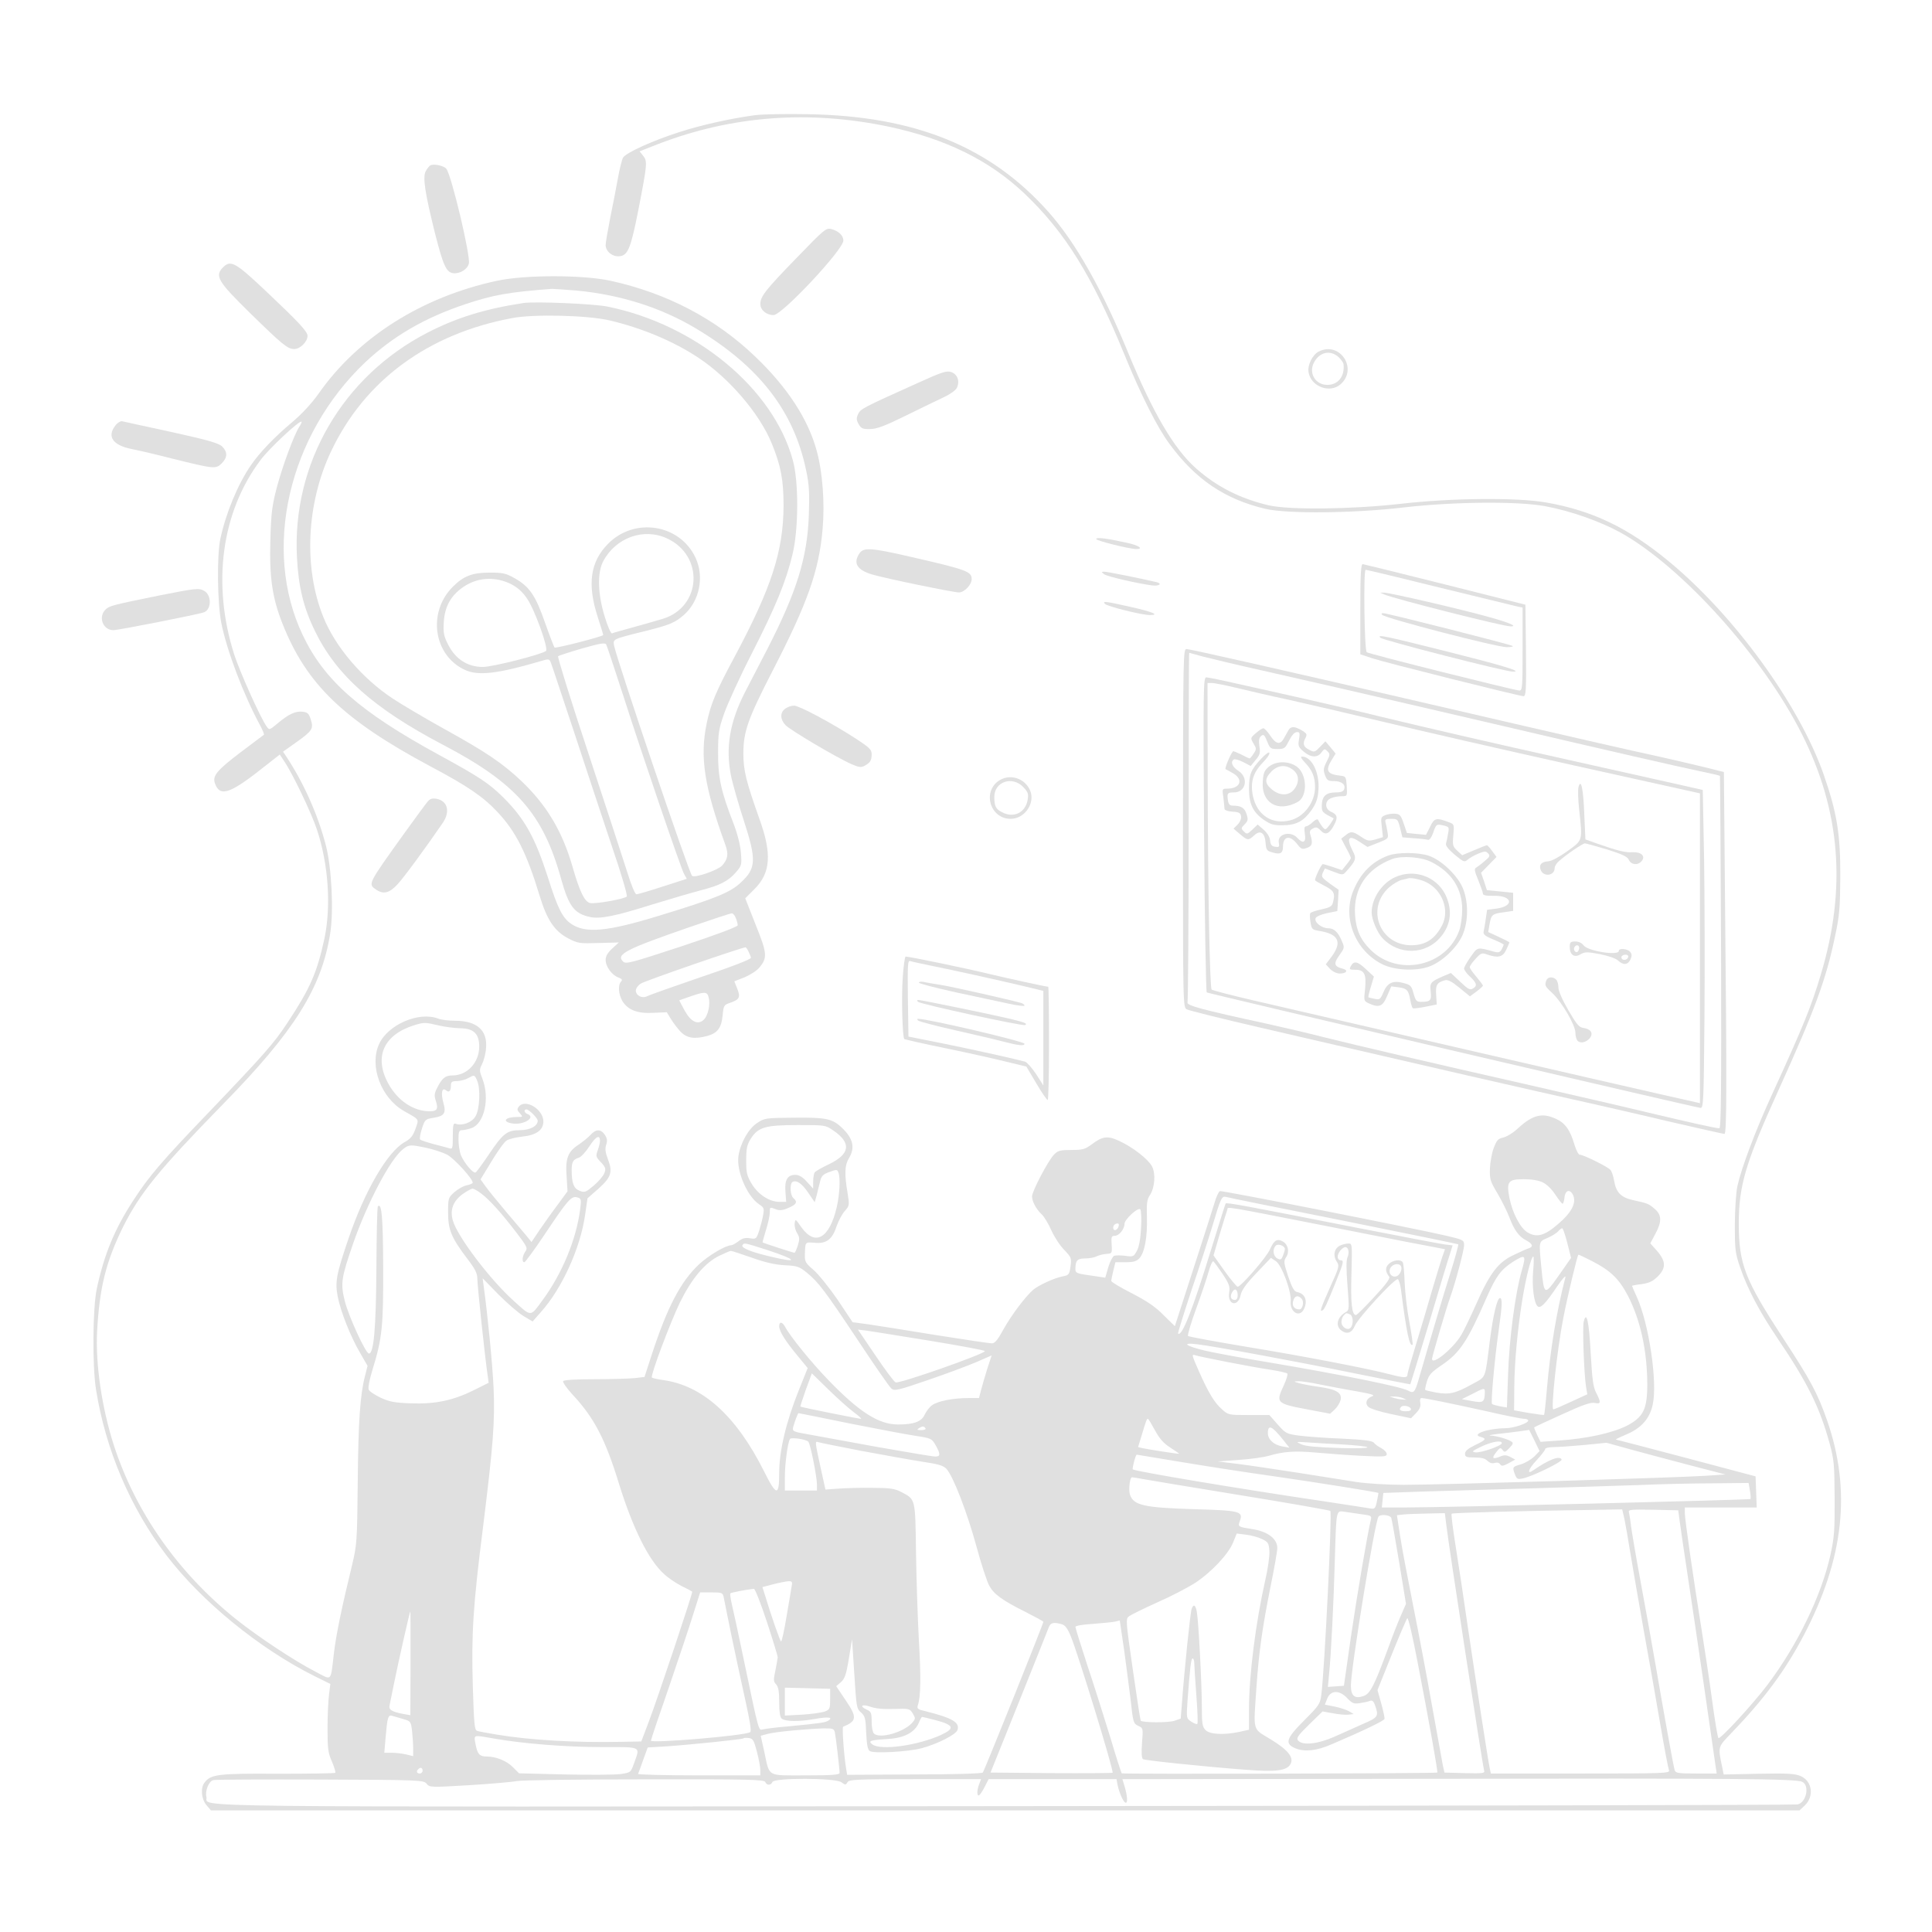 <?xml version="1.0" standalone="no"?>
<!DOCTYPE svg PUBLIC "-//W3C//DTD SVG 20010904//EN"
 "http://www.w3.org/TR/2001/REC-SVG-20010904/DTD/svg10.dtd">
<svg version="1.0" xmlns="http://www.w3.org/2000/svg"
 width="1024pt" height="1024pt" viewBox="0 0 1024 1024"
 preserveAspectRatio="xMidYMid meet">

<g transform="translate(0,1024) scale(0.1,-0.1)"
fill="#e0e0e0" stroke="none">
<path d="M4006 9630 c-124 -16 -289 -52 -408 -91 -143 -46 -283 -110 -296
-135 -6 -11 -18 -59 -27 -109 -9 -49 -27 -144 -41 -211 -13 -67 -24 -131 -24
-143 0 -33 36 -63 73 -59 45 4 60 40 101 248 47 242 48 255 25 284 l-19 24
102 40 c389 149 796 179 1217 91 301 -64 533 -177 720 -354 215 -204 359 -435
531 -855 86 -211 175 -388 238 -472 138 -189 294 -294 509 -345 116 -27 469
-24 738 8 262 30 602 33 745 6 135 -25 290 -80 398 -139 325 -180 756 -658
962 -1068 206 -409 238 -821 100 -1278 -51 -169 -89 -264 -258 -633 -88 -192
-162 -389 -183 -484 -8 -34 -13 -123 -14 -205 0 -133 2 -152 28 -227 39 -114
102 -234 198 -376 161 -238 224 -367 276 -556 24 -88 26 -113 27 -291 1 -169
-2 -209 -22 -300 -48 -217 -175 -479 -334 -690 -77 -102 -251 -291 -260 -282
-4 4 -19 93 -33 197 -14 105 -39 271 -55 370 -45 281 -90 592 -90 625 l0 30
190 0 191 0 -3 83 -3 82 -365 97 c-201 53 -369 97 -375 98 -5 0 17 11 50 25
83 34 129 85 145 161 26 120 -21 432 -85 571 -14 30 -25 57 -25 58 0 1 23 6
52 9 39 6 59 15 85 41 47 47 43 85 -15 147 l-25 28 26 49 c36 65 35 102 -3
134 -32 27 -35 29 -118 47 -61 14 -87 41 -97 103 -4 23 -12 48 -19 56 -12 16
-144 81 -163 81 -7 0 -19 24 -28 53 -22 77 -50 116 -98 137 -73 34 -124 21
-201 -50 -25 -24 -61 -45 -78 -49 -28 -6 -35 -14 -51 -56 -10 -27 -19 -76 -20
-109 -2 -56 2 -68 40 -131 23 -39 51 -96 63 -127 25 -67 51 -103 91 -123 33
-18 37 -33 12 -41 -10 -3 -46 -19 -81 -36 -81 -38 -125 -95 -197 -258 -30 -67
-65 -141 -79 -164 -42 -72 -156 -166 -156 -128 0 11 76 270 95 322 29 81 75
253 75 281 0 26 -4 28 -92 49 -182 42 -1191 241 -1202 237 -7 -3 -20 -31 -29
-63 -10 -33 -61 -193 -114 -356 l-96 -297 -59 58 c-43 44 -87 74 -168 116 -61
31 -110 60 -110 66 0 6 5 30 11 55 l11 44 54 0 c42 0 58 5 73 21 28 30 43 114
40 218 -2 73 0 94 16 117 26 40 31 113 11 152 -20 38 -102 102 -174 135 -62
29 -89 25 -148 -20 -33 -24 -46 -28 -105 -28 -60 0 -72 -3 -93 -25 -31 -32
-116 -194 -116 -221 0 -27 23 -69 50 -94 13 -11 36 -49 52 -85 16 -36 47 -83
69 -105 37 -39 39 -43 33 -87 -6 -43 -9 -47 -42 -53 -43 -8 -130 -48 -157 -72
-42 -37 -116 -136 -156 -208 -31 -57 -46 -75 -62 -75 -12 0 -145 20 -297 44
-151 25 -312 50 -358 57 l-83 11 -80 120 c-45 65 -102 136 -128 158 -40 34
-46 43 -45 77 2 73 0 70 52 66 62 -6 94 18 117 90 10 28 29 64 43 79 24 27 25
29 14 97 -17 100 -15 146 8 183 33 55 22 104 -37 160 -51 49 -84 56 -254 54
-151 -1 -157 -2 -196 -28 -46 -30 -88 -105 -99 -174 -12 -80 46 -216 111 -258
24 -16 26 -22 20 -54 -3 -21 -13 -58 -21 -84 -15 -45 -16 -46 -49 -41 -25 4
-41 0 -61 -16 -15 -11 -32 -21 -38 -21 -30 0 -122 -55 -172 -102 -97 -92 -167
-225 -250 -479 l-38 -117 -50 -6 c-28 -3 -124 -6 -213 -6 -100 0 -164 -4 -168
-10 -4 -6 19 -38 50 -72 115 -123 174 -238 246 -473 73 -235 157 -405 239
-478 21 -20 63 -48 92 -63 29 -14 55 -28 57 -30 4 -4 -183 -565 -231 -691
l-39 -103 -107 -2 c-243 -5 -481 9 -657 38 -49 8 -97 17 -106 20 -14 4 -17 36
-23 237 -8 278 1 423 54 842 54 435 64 563 56 740 -6 129 -31 383 -52 535 l-6
45 85 -87 c47 -47 107 -99 133 -114 l47 -28 44 50 c112 125 209 339 234 514
l13 89 57 50 c68 61 78 88 51 157 -14 37 -16 57 -9 77 7 21 5 34 -7 52 -21 32
-48 32 -77 -1 -13 -14 -41 -36 -61 -50 -58 -37 -72 -73 -65 -168 l5 -80 -52
-71 c-29 -38 -72 -99 -96 -134 l-43 -64 -19 24 c-11 13 -60 72 -110 130 -49
58 -101 122 -115 142 l-26 36 59 97 c32 53 67 102 79 109 11 8 49 17 84 21 75
8 111 35 111 81 -1 64 -95 121 -130 78 -10 -13 -10 -19 5 -35 18 -20 17 -20
-13 -20 -64 0 -84 -24 -29 -34 61 -11 131 32 82 50 -17 7 -20 24 -5 24 14 0
60 -46 60 -60 0 -28 -41 -50 -94 -50 -69 0 -90 -17 -166 -130 -33 -49 -64 -91
-69 -94 -12 -8 -60 49 -78 91 -7 18 -13 55 -13 83 0 42 3 50 19 50 10 0 32 5
50 11 68 24 98 157 58 261 -17 44 -17 49 -2 78 9 18 19 55 21 84 9 95 -48 146
-165 146 -33 0 -72 5 -88 11 -101 40 -267 -31 -314 -135 -53 -117 11 -286 133
-355 83 -47 79 -40 60 -94 -13 -37 -26 -53 -57 -70 -91 -51 -212 -258 -298
-512 -65 -190 -72 -230 -57 -307 15 -79 69 -215 120 -301 l38 -66 -13 -52
c-26 -99 -36 -238 -39 -565 -3 -317 -5 -333 -30 -439 -55 -225 -85 -372 -96
-465 -19 -159 -8 -147 -100 -99 -111 57 -305 186 -419 277 -307 246 -532 567
-647 920 -65 202 -99 435 -89 612 13 228 47 363 136 545 91 182 191 305 533
655 376 384 520 613 566 902 19 120 8 349 -23 468 -42 162 -117 330 -210 471
l-17 25 69 49 c87 62 94 73 78 122 -10 32 -17 38 -44 41 -37 4 -74 -13 -133
-63 -42 -35 -43 -35 -57 -15 -34 48 -143 292 -172 382 -119 375 -67 755 140
1030 45 61 208 213 217 203 2 -2 -3 -14 -12 -27 -28 -44 -87 -203 -118 -318
-26 -99 -31 -137 -35 -280 -6 -198 10 -309 64 -445 127 -321 323 -510 783
-756 202 -107 281 -162 357 -243 97 -103 154 -216 223 -443 39 -129 79 -188
151 -226 51 -27 60 -28 161 -25 l108 3 -35 -32 c-25 -23 -35 -41 -35 -61 0
-35 33 -80 68 -93 19 -7 22 -13 14 -21 -18 -18 -14 -69 7 -104 29 -47 80 -67
164 -62 l71 3 21 -34 c11 -19 34 -49 51 -68 35 -36 74 -42 145 -23 52 15 73
43 79 108 5 52 7 56 37 66 52 18 59 29 41 75 l-16 40 54 21 c30 13 65 35 78
51 44 52 43 75 -19 228 l-55 140 49 49 c86 86 93 187 26 372 -70 197 -85 257
-85 345 0 118 24 185 155 440 186 361 246 530 265 752 12 135 0 300 -31 413
-45 167 -155 337 -326 500 -209 201 -470 337 -767 402 -146 32 -454 32 -602 0
-399 -86 -737 -300 -946 -599 -37 -52 -87 -106 -140 -151 -90 -75 -172 -160
-217 -226 -70 -101 -133 -253 -163 -391 -19 -88 -16 -340 5 -447 29 -145 117
-379 205 -541 14 -26 23 -49 21 -51 -2 -2 -58 -44 -125 -94 -126 -96 -150
-125 -134 -166 27 -72 81 -53 269 97 l74 58 23 -35 c45 -66 143 -271 174 -363
61 -185 76 -407 39 -580 -39 -179 -76 -263 -195 -443 -73 -111 -121 -165 -420
-478 -248 -258 -315 -337 -396 -462 -101 -154 -156 -289 -195 -470 -22 -104
-24 -411 -4 -535 51 -320 182 -626 373 -878 187 -245 494 -496 786 -641 l83
-41 -7 -55 c-4 -30 -8 -111 -8 -180 0 -109 3 -132 24 -178 12 -29 20 -55 17
-58 -3 -3 -141 -5 -306 -5 -316 2 -354 -3 -387 -47 -22 -28 -17 -87 10 -119
l24 -28 4210 0 4210 0 26 24 c53 50 42 131 -21 158 -31 13 -71 15 -223 12
l-184 -4 -7 35 c-24 115 -26 108 49 186 174 181 285 331 383 518 213 407 252
767 123 1138 -50 143 -88 214 -236 440 -200 306 -232 390 -232 603 0 202 35
321 214 715 189 417 249 580 296 807 24 111 27 153 28 318 1 225 -18 338 -88
540 -130 370 -473 843 -821 1130 -217 179 -405 269 -650 312 -155 27 -500 24
-770 -7 -267 -30 -591 -33 -701 -8 -152 36 -276 99 -386 197 -116 103 -228
295 -357 608 -138 337 -280 588 -423 749 -308 347 -709 510 -1278 519 -113 2
-236 0 -274 -5z m-951 -930 c235 -22 451 -91 637 -203 332 -199 515 -436 580
-747 17 -79 19 -120 15 -240 -8 -227 -65 -408 -220 -710 -44 -85 -98 -189
-119 -230 -80 -156 -103 -293 -74 -439 9 -45 40 -153 68 -239 68 -209 66 -254
-14 -328 -57 -55 -138 -87 -443 -180 -269 -82 -381 -92 -457 -41 -47 32 -72
82 -124 247 -68 211 -123 311 -238 425 -75 74 -125 107 -341 225 -418 228
-607 394 -721 635 -215 453 -76 1058 332 1445 147 138 315 236 531 308 147 49
231 64 458 81 11 0 70 -4 130 -9z m845 -3326 c6 -14 10 -31 10 -38 0 -8 -112
-50 -296 -111 -274 -90 -297 -96 -312 -81 -38 38 15 65 353 182 116 40 216 73
223 73 7 1 17 -11 22 -25z m68 -179 c7 -14 12 -28 12 -31 0 -9 -96 -46 -312
-119 -120 -41 -226 -79 -238 -85 -26 -14 -60 3 -60 30 0 11 12 28 27 37 20 14
527 189 554 192 3 1 11 -10 17 -24z m-212 -241 c10 -38 -3 -95 -25 -118 -32
-31 -70 -12 -104 51 l-27 51 57 20 c78 27 91 27 99 -4z m-1431 -149 c33 -8 84
-14 113 -15 72 0 102 -29 102 -97 0 -84 -63 -153 -141 -153 -39 0 -56 -14 -83
-68 -14 -27 -15 -39 -6 -67 14 -43 7 -55 -33 -55 -86 0 -170 57 -219 147 -77
141 -25 258 137 309 52 16 59 16 130 -1z m203 -290 c20 -43 15 -155 -8 -192
-19 -33 -72 -52 -105 -39 -12 4 -15 -6 -15 -65 0 -69 -1 -71 -22 -64 -13 3
-50 14 -83 22 -33 9 -63 19 -68 23 -4 3 0 29 9 57 16 49 18 51 59 58 60 9 71
24 55 80 -14 51 -8 84 14 66 16 -14 26 -4 26 26 0 19 5 23 33 23 17 1 43 7 57
15 34 19 35 19 48 -10z m1889 -267 c97 -66 89 -125 -24 -179 -38 -18 -71 -37
-75 -43 -4 -6 -8 -28 -8 -48 l0 -38 -33 36 c-23 26 -42 37 -62 37 -42 0 -57
-28 -52 -90 l4 -53 -36 0 c-53 0 -111 38 -146 94 -26 44 -30 58 -30 125 0 63
4 83 24 115 39 62 77 73 249 73 146 0 147 0 189 -29z m-1237 -55 c0 -9 -5 -31
-12 -50 -11 -30 -10 -35 17 -63 24 -26 27 -34 19 -56 -5 -15 -30 -45 -56 -67
-44 -37 -49 -39 -77 -28 -31 13 -41 41 -41 110 0 43 8 56 38 65 12 4 38 32 57
62 34 52 55 62 55 27z m-919 -37 c37 -8 85 -24 107 -35 40 -20 145 -137 137
-151 -3 -4 -18 -10 -34 -13 -17 -4 -45 -20 -63 -36 -32 -29 -33 -32 -33 -108
0 -91 17 -133 103 -246 41 -54 52 -76 52 -105 0 -34 41 -424 55 -514 l5 -37
-80 -40 c-109 -54 -205 -74 -333 -69 -84 3 -112 8 -160 30 -31 15 -60 34 -63
43 -4 9 5 56 20 104 52 168 58 232 57 544 -1 266 -8 344 -28 323 -4 -3 -7
-151 -8 -328 -2 -318 -14 -455 -40 -452 -18 3 -106 195 -127 276 -24 96 -20
122 44 308 75 215 197 447 264 499 31 25 38 25 125 7z m2183 -132 c11 -28 6
-117 -9 -182 -39 -167 -115 -209 -188 -106 -31 45 -32 45 -35 19 -2 -14 4 -37
13 -51 13 -21 14 -31 4 -64 -7 -22 -15 -40 -18 -40 -6 0 -164 51 -169 55 -1 1
7 31 18 66 11 35 20 76 20 92 0 31 0 30 34 17 18 -7 36 -5 65 8 43 18 50 32
26 52 -17 14 -20 75 -5 85 21 13 51 -8 84 -57 l34 -50 11 38 c5 22 13 54 18
73 6 27 16 37 43 47 46 17 47 17 54 -2z m3733 -51 c20 -9 48 -36 66 -64 18
-27 35 -49 39 -49 4 0 8 15 10 32 4 41 30 48 46 13 18 -40 -8 -92 -79 -152
-71 -62 -113 -74 -161 -46 -39 22 -81 101 -98 185 -16 85 -7 98 76 98 41 0 79
-6 101 -17z m-5625 -60 c44 -34 104 -100 186 -207 56 -74 60 -81 46 -100 -16
-23 -19 -56 -5 -56 5 0 52 64 105 143 124 186 144 209 174 201 23 -6 24 -10
17 -63 -20 -158 -95 -341 -200 -483 -65 -89 -57 -89 -152 -3 -128 115 -301
345 -323 427 -16 56 2 102 52 139 23 16 46 29 53 29 6 0 28 -12 47 -27z m4568
-143 c332 -67 606 -123 609 -125 2 -3 -16 -71 -42 -153 -40 -127 -90 -295
-168 -564 -20 -69 -26 -75 -57 -58 -39 21 -356 85 -742 150 -135 22 -284 50
-332 61 -105 25 -130 45 -42 34 92 -11 510 -88 834 -154 162 -33 295 -59 295
-58 1 1 46 148 100 327 53 179 103 344 111 367 l13 42 -47 6 c-26 4 -238 44
-472 90 -589 116 -680 133 -684 126 -2 -3 -36 -112 -76 -241 -99 -323 -156
-467 -176 -448 -2 2 30 105 71 229 42 123 92 278 112 344 43 145 49 157 71
151 9 -3 289 -60 622 -126z m-1072 -37 c-3 -57 -10 -100 -22 -122 -17 -32 -20
-33 -62 -27 -24 3 -50 3 -59 0 -8 -4 -22 -31 -31 -61 l-16 -55 -46 7 c-108 15
-112 16 -112 40 0 44 10 55 52 55 22 0 49 5 60 11 12 6 35 12 52 13 30 2 31 3
28 49 -3 41 -1 47 17 47 22 0 51 35 51 63 0 23 71 90 84 77 4 -4 7 -48 4 -97z
m1037 -2 c275 -55 517 -102 537 -105 l37 -7 -15 -42 c-8 -23 -32 -103 -54
-177 -21 -74 -59 -201 -84 -283 -25 -81 -46 -154 -46 -162 0 -19 -17 -19 -94
1 -118 31 -451 95 -755 145 -168 28 -310 54 -314 58 -4 4 15 68 42 142 27 74
57 162 66 196 10 35 21 60 26 58 4 -3 26 -33 49 -67 35 -53 40 -67 35 -98 -11
-67 48 -80 61 -13 5 24 28 58 83 115 l77 81 26 -17 c32 -21 84 -162 79 -214
-5 -55 45 -87 69 -43 23 45 8 85 -35 93 -15 2 -27 23 -47 82 -24 73 -25 82
-11 103 19 28 10 68 -18 83 -30 17 -47 6 -68 -42 -17 -41 -154 -198 -171 -198
-5 0 -36 37 -69 83 l-59 83 33 113 c19 63 37 121 40 129 6 17 -51 27 580 -97z
m-1158 4 c-4 -8 -11 -15 -17 -15 -14 0 -13 27 3 33 16 6 21 1 14 -18z m2380
-83 l20 -79 -65 -93 c-76 -108 -78 -108 -92 37 -14 148 -16 141 33 162 23 10
48 26 56 35 7 9 17 16 21 16 4 0 16 -35 27 -78z m-4241 -37 c161 -53 171 -72
17 -35 -102 24 -156 46 -148 60 9 14 9 14 131 -25z m2744 5 c0 -5 -4 -20 -10
-35 -8 -22 -13 -24 -30 -15 -22 12 -27 49 -8 68 12 12 48 -1 48 -18z m-2825
-46 c70 -25 122 -37 174 -40 67 -3 77 -7 117 -39 63 -52 94 -93 272 -360 87
-132 167 -247 177 -255 16 -13 35 -9 189 44 94 32 210 75 257 95 l85 37 -23
-70 c-12 -39 -27 -90 -33 -113 l-11 -43 -58 0 c-79 0 -161 -16 -191 -38 -14
-10 -31 -33 -39 -50 -17 -37 -56 -52 -141 -52 -103 0 -206 66 -370 236 -90 93
-202 231 -229 282 -15 27 -31 29 -31 2 0 -26 34 -80 100 -159 l51 -62 -47
-117 c-68 -170 -104 -322 -104 -438 0 -126 -14 -125 -80 7 -148 296 -327 457
-539 485 -28 4 -53 10 -56 13 -7 13 95 285 148 396 63 128 132 211 209 249 29
14 57 26 62 26 6 0 56 -17 111 -36z m4453 -18 c98 -50 143 -94 190 -183 67
-130 102 -291 103 -469 0 -134 -21 -176 -111 -222 -77 -38 -211 -67 -355 -77
l-100 -7 -18 37 c-10 21 -17 39 -15 40 2 2 68 33 148 69 109 50 152 65 173 60
32 -7 34 2 7 54 -16 31 -21 70 -29 211 -9 169 -22 226 -37 166 -7 -29 1 -267
12 -343 l7 -42 -87 -40 c-47 -22 -89 -40 -93 -40 -14 0 20 317 53 485 22 114
75 335 80 335 3 0 35 -15 72 -34z m-373 -53 c-34 -119 -66 -359 -72 -551 l-6
-172 -36 6 c-20 4 -39 9 -43 13 -7 7 13 233 36 395 18 127 20 166 6 166 -15 0
-37 -94 -54 -230 -26 -204 -18 -185 -91 -225 -89 -50 -123 -58 -192 -46 -31 6
-58 12 -59 14 -2 1 2 22 9 45 11 36 23 49 79 87 95 64 137 127 238 359 49 111
75 147 139 188 67 42 71 38 46 -49z m61 0 c-7 -81 4 -167 23 -186 15 -15 42
12 103 103 28 41 48 64 45 50 -48 -186 -79 -377 -98 -590 -6 -74 -13 -137 -15
-139 -1 -2 -38 3 -81 10 l-78 14 1 120 c1 141 18 314 44 475 20 118 46 220 57
220 3 0 3 -35 -1 -77z m-1566 -129 c0 -14 -6 -24 -14 -24 -22 0 -28 17 -16 40
14 26 30 17 30 -16z m340 -19 c13 -16 4 -55 -13 -55 -27 0 -40 18 -33 44 7 29
27 34 46 11z m-1967 -222 c158 -26 287 -50 287 -54 0 -15 -453 -174 -473 -166
-8 3 -56 67 -107 143 l-93 137 49 -6 c27 -4 178 -28 337 -54z m1572 -112 c83
-16 186 -35 230 -41 44 -7 84 -16 88 -20 4 -3 -4 -31 -18 -61 -44 -95 -42 -98
129 -130 l116 -22 24 22 c14 13 27 35 31 49 10 39 -20 58 -112 71 -43 6 -91
15 -108 20 -30 9 -30 9 -4 10 15 1 69 -7 120 -18 52 -10 139 -27 194 -36 78
-14 95 -20 77 -26 -30 -11 -39 -37 -19 -56 9 -9 63 -26 121 -38 l105 -22 27
28 c19 20 25 35 22 53 -3 15 -1 26 6 26 19 0 155 -28 341 -69 99 -23 190 -41
203 -41 12 0 22 -4 22 -9 0 -15 -78 -41 -123 -41 -93 -1 -182 -33 -129 -46 33
-9 28 -16 -31 -44 -37 -18 -52 -31 -52 -45 0 -17 7 -20 51 -20 35 0 56 -5 68
-18 12 -11 25 -15 38 -11 13 4 24 1 29 -7 7 -11 15 -10 44 5 l36 20 -26 14
c-22 11 -33 11 -56 1 -39 -15 -44 -8 -18 25 19 24 22 25 33 11 10 -14 14 -13
36 10 21 22 22 28 10 35 -20 13 -79 30 -110 31 -14 1 4 5 40 9 36 4 88 10 115
14 l50 7 28 -56 27 -56 -28 -29 c-16 -15 -47 -34 -70 -41 -46 -13 -47 -15 -32
-55 9 -23 14 -26 41 -20 48 9 210 88 206 100 -9 23 -68 0 -149 -56 -38 -27
-28 5 15 51 26 28 47 55 47 61 0 5 19 10 43 10 23 0 96 5 162 11 l120 12 130
-36 c72 -20 213 -57 315 -84 l185 -48 -105 -7 c-149 -10 -1414 -48 -1600 -48
-85 0 -198 7 -250 15 -52 8 -192 30 -310 49 -118 18 -262 40 -320 47 l-105 13
110 8 c60 4 132 14 160 22 77 23 141 27 250 17 55 -5 162 -13 238 -17 122 -6
137 -5 137 9 0 9 -13 23 -28 31 -16 8 -34 21 -40 29 -9 11 -51 16 -170 22 -86
3 -188 11 -227 16 -67 9 -71 12 -113 59 l-44 50 -108 0 c-108 0 -110 0 -144
31 -39 34 -71 87 -122 202 -40 91 -39 90 -16 83 9 -3 85 -19 167 -35z m-1981
-265 c27 -20 45 -36 39 -36 -12 0 -317 61 -321 65 -1 1 12 41 29 89 l32 87 86
-84 c47 -46 108 -101 135 -121z m3346 107 c-1 -55 -8 -60 -67 -49 l-55 10 54
27 c63 33 68 34 68 12z m-435 -33 l20 -9 -20 1 c-11 0 -31 4 -45 8 l-25 8 25
0 c14 0 34 -3 45 -8z m43 -57 c2 -9 -7 -13 -27 -13 -30 0 -39 9 -24 24 11 10
46 3 51 -11z m-2978 -77 c146 -29 304 -59 351 -66 85 -13 87 -14 108 -50 27
-48 26 -60 -2 -60 -13 0 -149 23 -303 50 -153 28 -319 58 -367 67 -85 15 -88
16 -83 39 8 29 25 74 28 74 2 0 122 -24 268 -54z m1621 -36 c24 -44 45 -69 81
-92 26 -17 48 -32 48 -33 0 -3 -166 23 -197 30 l-21 5 19 62 c23 77 27 88 33
88 3 0 19 -27 37 -60z m-1216 10 c4 -6 -6 -10 -22 -10 -22 0 -25 2 -13 10 19
12 27 12 35 0z m1898 -64 l31 -39 -39 7 c-44 8 -75 37 -75 70 0 49 23 38 83
-38z m-2519 -7 c11 -10 45 -181 46 -226 l0 -33 -85 0 -85 0 0 73 c0 68 15 181
27 200 6 10 84 -1 97 -14z m276 -48 c113 -21 257 -47 320 -57 93 -14 119 -21
136 -39 36 -38 110 -231 159 -410 25 -93 56 -187 68 -209 25 -46 67 -77 195
-141 51 -26 92 -48 92 -51 0 -11 -313 -790 -321 -799 -6 -5 -152 -10 -364 -10
l-355 -2 -5 31 c-11 62 -23 221 -16 224 73 30 75 50 12 142 l-49 73 25 21 c20
18 28 39 42 124 l17 104 12 -184 c11 -175 12 -184 35 -204 22 -19 25 -31 28
-108 3 -63 8 -90 19 -97 21 -14 202 -4 275 15 85 23 183 73 190 97 13 40 -28
64 -173 100 -39 9 -43 13 -37 32 15 44 17 147 5 347 -6 113 -13 321 -15 464
-4 289 -2 278 -80 319 -33 17 -59 21 -150 21 -60 1 -141 -1 -180 -4 l-70 -5
-21 95 c-36 166 -36 162 -16 156 9 -3 109 -23 222 -45z m2540 34 c193 -11 198
-25 7 -20 -124 4 -187 9 -210 20 -31 14 -30 14 33 10 36 -3 112 -7 170 -10z
m860 6 c0 -14 -110 -52 -139 -49 -23 3 -19 7 29 30 56 27 110 36 110 19z
m-1693 -101 c131 -22 351 -56 488 -75 235 -34 548 -84 551 -88 0 -1 -3 -21 -8
-44 -8 -39 -11 -42 -36 -38 -15 3 -117 18 -227 35 -493 73 -1020 162 -1031
172 -4 5 15 78 21 78 2 0 111 -18 242 -40z m-211 -89 c27 -5 261 -44 519 -86
259 -42 473 -80 476 -83 10 -11 -30 -839 -48 -977 -6 -46 -13 -56 -90 -133
-98 -98 -105 -124 -46 -149 48 -19 111 -13 189 21 162 69 279 125 282 135 2 5
-6 42 -17 82 l-20 71 75 187 c41 102 79 190 83 194 5 5 29 -99 54 -230 62
-321 109 -584 105 -588 -5 -5 -1667 -9 -1673 -4 -2 3 -30 88 -60 190 -31 101
-85 272 -121 380 -35 107 -64 200 -64 206 0 6 38 13 93 16 50 4 103 9 117 12
l25 6 24 -163 c12 -90 27 -203 33 -253 14 -127 15 -130 42 -143 25 -11 25 -13
19 -90 -4 -51 -2 -81 5 -86 12 -7 319 -39 543 -56 161 -13 220 -5 239 30 19
35 -13 75 -105 131 -99 61 -92 33 -75 284 13 184 31 310 75 530 19 93 35 183
35 200 0 49 -50 87 -130 100 -78 12 -80 13 -69 42 20 53 2 57 -244 64 -259 8
-317 20 -337 74 -10 25 -2 95 10 95 4 0 29 -4 56 -9z m3219 -62 c4 -22 5 -42
3 -44 -5 -5 -1628 -45 -1833 -45 l-121 0 4 39 4 38 196 7 c109 3 368 11 577
17 209 6 472 14 585 18 113 5 289 9 392 9 l186 2 7 -41z m-665 -151 c6 -29 20
-109 31 -178 11 -69 43 -251 70 -405 28 -154 68 -381 89 -505 21 -124 42 -233
46 -243 6 -16 -24 -17 -469 -17 l-475 0 -6 27 c-10 48 -73 457 -116 748 -22
154 -52 351 -66 438 -14 87 -23 161 -20 164 5 5 371 15 798 21 l106 2 12 -52z
m293 -13 c4 -33 26 -179 48 -325 33 -217 125 -849 143 -978 l5 -32 -109 0
c-95 0 -109 2 -114 18 -7 24 -58 306 -101 557 -20 116 -56 316 -80 445 -24
129 -46 260 -50 290 -3 30 -9 63 -11 73 -5 16 4 17 128 15 l133 -3 8 -60z
m-1685 39 c48 -6 53 -9 48 -28 -18 -75 -72 -391 -105 -616 l-38 -265 -42 -3
-43 -3 6 63 c11 105 25 390 31 613 8 268 6 259 53 252 20 -3 61 -9 90 -13z
m447 -51 c15 -127 192 -1274 201 -1306 5 -16 -3 -17 -102 -15 l-108 3 -9 40
c-4 22 -30 166 -58 320 -27 154 -72 390 -99 525 -27 135 -58 298 -68 362 l-18
117 35 4 c20 2 77 4 127 5 l92 2 7 -57z m-291 32 c3 -9 22 -115 42 -236 l36
-220 -25 -57 c-14 -31 -46 -112 -70 -179 -73 -198 -95 -240 -129 -252 -48 -17
-68 0 -68 56 0 88 126 863 146 894 9 15 61 10 68 -6z m-686 -112 c34 -16 37
-22 40 -64 2 -25 -8 -95 -22 -155 -51 -227 -86 -503 -86 -684 l0 -108 -50 -11
c-83 -18 -157 -14 -180 9 -17 17 -20 33 -20 123 0 120 -17 445 -26 500 -6 40
-18 48 -28 20 -7 -18 -40 -338 -51 -495 l-7 -87 -35 -12 c-32 -10 -166 -10
-177 1 -2 3 -21 125 -42 272 -38 265 -38 268 -19 282 11 8 78 41 149 73 71 31
161 78 200 103 87 57 177 153 202 215 l19 47 48 -6 c27 -3 65 -13 85 -23z
m-2492 -250 c-2 -16 -15 -88 -27 -160 -12 -73 -25 -133 -29 -133 -5 0 -50 128
-86 247 l-13 41 57 15 c31 8 67 15 80 16 20 1 23 -3 18 -26z m-131 -190 c32
-98 58 -182 57 -188 0 -5 -6 -36 -12 -68 -11 -50 -11 -60 4 -75 12 -14 16 -38
16 -94 0 -51 4 -79 13 -87 20 -16 91 -17 175 -2 72 13 101 9 72 -9 -17 -10
-44 -14 -210 -30 -63 -5 -124 -13 -136 -16 -24 -6 -20 -21 -99 356 -29 140
-59 279 -66 307 -7 29 -10 55 -8 58 4 4 86 20 125 24 6 0 37 -79 69 -176z
m-230 135 c2 -13 21 -102 40 -198 20 -96 53 -251 74 -345 26 -117 35 -172 27
-176 -31 -19 -526 -60 -526 -45 0 5 42 130 94 279 51 150 110 325 130 390 l37
117 59 0 c54 0 60 -2 65 -22z m-1659 -354 l-1 -275 -34 6 c-65 12 -82 23 -76
47 3 13 14 68 25 123 21 103 82 375 85 375 1 0 1 -124 1 -276z m3452 207 c17
-4 31 -23 48 -65 40 -98 229 -715 221 -722 -2 -2 -149 -3 -325 -2 l-322 3 151
375 c83 206 154 385 159 398 10 22 26 25 68 13z m702 -207 c0 -14 5 -91 11
-171 6 -79 9 -147 5 -150 -3 -3 -17 2 -32 12 -26 17 -26 18 -20 109 13 176 19
226 27 226 5 0 9 -12 9 -26z m-1930 -190 c0 -50 -2 -55 -27 -65 -16 -6 -70
-14 -120 -17 l-93 -5 0 74 0 74 120 -3 120 -3 0 -55z m2741 5 c26 -27 34 -31
67 -26 20 3 44 8 53 12 12 5 20 -2 28 -26 19 -55 15 -62 -62 -95 -40 -18 -108
-48 -152 -68 -89 -40 -172 -49 -195 -21 -10 13 -1 26 59 85 l71 69 56 -10 c30
-6 67 -9 82 -7 l27 3 -25 15 c-14 8 -48 19 -77 25 l-51 10 13 33 c19 45 65 45
106 1z m-2403 -57 c81 3 84 2 100 -24 15 -25 15 -28 -3 -49 -46 -51 -173 -87
-203 -57 -7 7 -12 35 -12 63 0 46 -3 53 -25 63 -42 19 -28 32 18 16 28 -10 69
-14 125 -12z m-2602 -53 c40 -11 42 -13 48 -63 3 -28 6 -70 6 -92 l0 -42 -37
9 c-21 5 -55 9 -77 9 l-39 0 7 83 c9 104 13 119 34 113 9 -3 36 -10 58 -17z
m2818 -5 c103 -27 110 -44 33 -80 -124 -56 -318 -83 -363 -50 -25 19 -13 23
83 29 85 5 142 35 163 86 7 17 15 31 17 31 3 0 33 -7 67 -16z m-529 -66 c5
-23 25 -192 25 -215 0 -10 -43 -13 -180 -13 -208 0 -190 -11 -219 125 l-19 85
37 10 c40 11 201 26 293 29 52 1 58 -1 63 -21z m-1805 -33 c154 -27 380 -45
571 -45 214 0 202 6 170 -85 -18 -50 -18 -50 -72 -58 -30 -4 -163 -5 -296 -2
l-242 6 -34 34 c-32 32 -88 55 -137 55 -38 0 -49 12 -59 63 -10 55 -17 52 99
32z m1392 -70 c10 -38 18 -82 18 -97 l0 -28 -326 0 c-179 0 -324 4 -322 8 2 4
14 37 27 74 l24 66 101 6 c131 9 400 37 406 42 2 3 15 4 29 2 22 -3 27 -12 43
-73z m-1772 -100 c0 -8 -7 -15 -15 -15 -16 0 -20 12 -8 23 11 12 23 8 23 -8z
m7312 -59 c41 -19 22 -111 -25 -120 -12 -3 -1901 -7 -4197 -9 -4523 -4 -4222
-8 -4236 48 -8 32 12 83 36 90 10 3 264 4 566 3 534 -2 549 -3 565 -22 16 -20
21 -20 225 -8 115 7 229 17 254 22 25 5 330 9 678 9 552 1 633 -1 638 -14 8
-19 30 -19 38 0 9 23 332 22 365 -1 22 -16 24 -16 33 0 8 14 44 16 358 16
l350 0 -10 -26 c-13 -33 -13 -67 0 -59 6 4 19 24 30 46 l20 39 339 0 339 0 5
-29 c11 -52 37 -105 47 -95 8 8 3 48 -14 101 l-7 23 1643 2 c1611 3 1926 0
1960 -16z"/>
<path d="M2775 8634 c-205 -31 -355 -78 -507 -156 -451 -231 -721 -695 -694
-1193 8 -156 35 -267 96 -391 113 -233 313 -410 675 -600 390 -204 534 -366
630 -716 40 -142 69 -180 151 -198 53 -12 131 3 331 66 98 30 214 64 257 75
100 26 145 48 186 95 31 36 32 40 27 103 -3 42 -18 101 -41 161 -64 164 -81
241 -80 370 0 103 3 125 32 208 18 51 83 194 146 317 127 249 182 383 216 525
33 133 34 387 2 501 -103 379 -513 719 -982 814 -73 15 -384 28 -445 19z m455
-92 c171 -40 341 -111 473 -199 161 -107 321 -293 386 -450 50 -121 64 -196
64 -333 -1 -241 -64 -435 -259 -800 -100 -186 -127 -251 -148 -352 -38 -181
-13 -339 99 -647 17 -48 13 -75 -18 -109 -24 -25 -146 -67 -159 -54 -17 17
-394 1131 -413 1219 -7 36 -10 35 164 78 131 33 158 44 206 86 83 73 109 203
61 304 -84 178 -324 215 -464 72 -94 -96 -110 -214 -54 -387 17 -52 30 -95 29
-96 -10 -10 -253 -72 -258 -66 -3 4 -26 63 -50 131 -50 144 -82 191 -159 235
-49 28 -64 31 -135 31 -92 0 -138 -18 -195 -75 -136 -136 -102 -365 65 -441
70 -32 173 -20 398 46 46 14 48 14 57 -8 5 -12 61 -182 126 -377 64 -195 154
-467 200 -604 47 -137 81 -253 76 -258 -13 -13 -169 -41 -195 -34 -29 7 -55
61 -93 194 -54 187 -137 325 -270 452 -102 96 -186 153 -414 279 -102 57 -223
128 -269 159 -161 106 -304 274 -367 431 -106 261 -90 603 41 879 178 376 514
623 960 706 113 22 398 15 515 -12z m306 -1156 c196 -91 183 -360 -20 -425
-34 -10 -106 -31 -161 -46 -55 -15 -105 -29 -111 -32 -6 -2 -23 36 -39 89 -37
120 -40 232 -8 293 67 126 215 179 339 121z m-829 -241 c35 -18 62 -41 86 -77
40 -56 115 -265 101 -278 -20 -18 -282 -85 -335 -85 -79 0 -143 40 -182 115
-25 48 -28 64 -25 121 5 89 42 151 118 197 72 43 159 45 237 7z m598 -597
c102 -319 301 -901 320 -939 l15 -27 -128 -41 c-70 -23 -132 -41 -139 -41 -7
0 -28 51 -47 113 -19 61 -112 344 -205 627 -94 283 -167 518 -163 522 4 3 61
22 127 41 95 27 122 32 128 21 4 -7 45 -131 92 -276z"/>
<path d="M7102 3638 c-30 -15 -38 -52 -18 -83 16 -24 15 -29 -34 -137 -52
-117 -57 -134 -40 -123 11 7 23 34 70 150 42 104 44 115 26 115 -9 0 -16 8
-16 19 0 21 25 51 41 51 16 0 22 -30 11 -54 -7 -15 -7 -63 0 -151 9 -113 9
-129 -5 -137 -50 -27 -62 -76 -26 -101 29 -21 55 -11 70 26 16 40 206 247 227
247 5 0 13 -24 17 -52 29 -226 46 -310 62 -295 2 3 -5 56 -17 119 -12 62 -23
157 -25 210 -2 53 -6 101 -10 107 -10 18 -53 13 -75 -9 -19 -19 -18 -40 3 -67
6 -9 -17 -41 -80 -108 -48 -52 -91 -95 -96 -95 -22 0 -29 64 -24 218 4 160 4
162 -17 161 -12 0 -31 -5 -44 -11z m323 -108 c9 -15 -4 -47 -22 -54 -26 -10
-47 17 -34 43 12 22 45 28 56 11z m-271 -256 c19 -7 21 -55 4 -72 -16 -16 -48
4 -48 31 0 13 5 28 12 35 14 14 12 14 32 6z"/>
<path d="M2282 9364 c-7 -3 -18 -18 -26 -32 -16 -33 -4 -113 49 -326 44 -173
60 -210 98 -214 35 -4 75 21 82 51 10 39 -91 464 -119 502 -12 16 -63 28 -84
19z"/>
<path d="M4223 8874 c-167 -172 -193 -205 -193 -246 0 -31 32 -58 70 -58 45 0
370 347 370 395 0 27 -26 51 -64 61 -28 7 -38 -2 -183 -152z"/>
<path d="M1183 8824 c-46 -46 -30 -74 139 -240 175 -171 202 -194 238 -194 31
0 70 39 70 70 0 23 -48 74 -227 243 -155 146 -180 160 -220 121z"/>
<path d="M6990 8377 c-34 -17 -62 -74 -54 -112 14 -75 113 -111 169 -62 94 82
-3 230 -115 174z m104 -29 c14 -13 26 -30 27 -38 7 -64 -28 -110 -86 -110 -63
0 -100 62 -71 118 29 56 86 69 130 30z"/>
<path d="M4864 8210 c-293 -132 -303 -137 -316 -165 -10 -22 -9 -32 3 -53 13
-23 22 -27 60 -26 36 0 78 16 190 71 79 39 170 83 202 98 34 16 63 37 69 50
16 35 3 71 -30 83 -25 8 -48 1 -178 -58z"/>
<path d="M611 7984 c-45 -58 -13 -104 87 -124 31 -6 127 -28 212 -50 226 -56
234 -57 265 -26 31 31 32 60 3 89 -18 18 -73 34 -268 77 -135 29 -252 55 -261
57 -9 3 -26 -7 -38 -23z"/>
<path d="M5810 7383 c0 -9 176 -53 213 -53 41 0 12 20 -50 33 -103 23 -163 31
-163 20z"/>
<path d="M4556 7308 c-36 -52 -14 -89 67 -113 71 -21 429 -95 460 -95 28 0 67
41 67 70 0 41 -23 50 -329 120 -204 47 -243 49 -265 18z"/>
<path d="M7210 7011 l0 -239 63 -21 c73 -24 781 -201 802 -201 13 0 15 33 13
243 l-3 242 -425 107 c-234 59 -431 107 -437 108 -10 0 -13 -54 -13 -239z
m427 113 c213 -52 398 -97 411 -100 l22 -4 0 -220 c0 -203 -1 -220 -17 -220
-26 1 -802 195 -809 203 -13 12 -18 437 -6 437 6 0 186 -43 399 -96z"/>
<path d="M7335 7090 c50 -23 632 -170 672 -170 39 0 -8 20 -113 49 -149 42
-534 131 -559 130 l-20 0 20 -9z"/>
<path d="M7326 6981 c20 -19 606 -171 660 -171 20 0 35 2 32 6 -7 7 -665 174
-686 174 -10 0 -12 -3 -6 -9z"/>
<path d="M7316 6860 c14 -14 663 -180 703 -180 54 0 -48 31 -342 105 -339 85
-380 94 -361 75z"/>
<path d="M5853 7196 c16 -12 177 -49 255 -59 38 -4 54 10 20 18 -95 22 -261
55 -275 55 -17 -1 -17 -1 0 -14z"/>
<path d="M850 7085 c-256 -52 -271 -56 -291 -76 -40 -40 -13 -109 42 -109 27
0 453 84 481 95 40 16 40 93 -1 114 -27 15 -43 13 -231 -24z"/>
<path d="M5857 7039 c14 -14 196 -59 238 -59 55 0 12 18 -106 44 -132 30 -148
31 -132 15z"/>
<path d="M6270 5850 c0 -947 0 -950 21 -960 11 -6 183 -49 382 -95 199 -46
526 -122 727 -168 201 -47 538 -124 750 -172 212 -47 519 -117 682 -156 164
-38 302 -69 308 -69 12 0 13 256 3 1228 l-6 690 -104 26 c-56 14 -165 39 -240
56 -122 26 -422 94 -1348 309 -649 150 -1139 261 -1156 261 -18 0 -18 -31 -19
-950z m106 910 c39 -10 180 -44 315 -74 134 -31 314 -71 399 -91 85 -20 261
-60 390 -90 129 -30 352 -82 495 -115 554 -130 915 -212 1023 -235 63 -13 116
-25 118 -27 1 -2 4 -423 6 -936 2 -713 0 -932 -9 -932 -20 0 -141 27 -385 85
-128 31 -420 98 -648 150 -499 113 -876 201 -1065 248 -77 20 -214 52 -305 72
-341 74 -422 96 -416 112 3 8 6 428 6 934 0 505 1 919 3 919 1 0 34 -9 73 -20z"/>
<path d="M6382 5819 c3 -457 10 -835 14 -839 7 -6 2537 -598 2616 -612 17 -3
18 28 22 477 2 264 1 644 -2 844 l-7 364 -195 44 c-107 24 -337 75 -510 114
-406 90 -743 168 -1000 230 -113 28 -293 70 -400 94 -107 24 -266 60 -353 79
-87 20 -165 36 -174 36 -15 0 -16 -68 -11 -831z m168 776 c58 -14 186 -44 285
-65 99 -22 326 -75 506 -118 179 -43 627 -146 997 -228 l672 -149 0 -821 0
-821 -217 49 c-218 49 -1765 406 -2156 497 -115 27 -211 52 -215 56 -10 10
-20 536 -21 1118 l-1 507 23 0 c12 0 69 -11 127 -25z"/>
<path d="M6828 6368 c-7 -13 -18 -32 -24 -43 -19 -34 -41 -29 -70 14 -15 23
-32 41 -38 41 -6 0 -24 -12 -40 -26 -29 -25 -29 -26 -12 -55 16 -27 16 -30 0
-54 -9 -14 -18 -25 -21 -25 -2 0 -22 9 -44 21 -23 11 -42 19 -44 17 -14 -16
-46 -93 -39 -95 5 -2 24 -12 42 -23 54 -33 35 -80 -34 -80 -26 0 -27 -1 -20
-46 3 -26 6 -53 6 -60 0 -8 16 -14 43 -16 34 -2 43 -7 45 -25 2 -12 -6 -31
-18 -43 l-22 -22 34 -29 c40 -34 45 -35 75 -7 33 31 57 15 61 -40 3 -38 6 -42
40 -51 38 -11 52 -3 52 31 0 56 36 64 74 16 22 -29 28 -31 53 -22 29 10 32 25
18 71 -5 16 -2 24 14 32 16 9 24 7 41 -11 25 -27 47 -18 72 31 20 39 16 54
-18 69 -34 16 -33 59 2 72 14 6 39 10 55 10 30 0 30 0 27 53 -3 47 -5 52 -28
55 -77 8 -88 26 -50 87 l19 31 -27 33 -27 32 -29 -30 c-28 -29 -30 -29 -57
-15 -31 15 -36 33 -19 64 8 16 6 22 -12 34 -45 28 -66 29 -80 4z m57 -47 c-6
-34 -3 -41 25 -65 38 -32 74 -33 94 -4 15 20 17 21 32 6 14 -14 14 -19 -5 -56
-17 -34 -18 -44 -8 -71 10 -27 16 -31 48 -31 40 0 63 -19 53 -44 -4 -11 -18
-16 -43 -16 -52 0 -73 -19 -75 -65 -1 -39 0 -40 62 -72 2 -1 -7 -16 -19 -33
-24 -31 -24 -31 -41 -11 -9 12 -18 27 -21 34 -3 8 -12 5 -29 -10 -13 -13 -30
-23 -36 -23 -9 0 -10 -12 -6 -40 8 -46 -10 -54 -41 -20 -35 38 -106 20 -97
-26 4 -23 2 -25 -19 -22 -18 2 -25 10 -27 33 -2 19 -15 40 -34 57 l-32 28 -28
-27 c-27 -25 -29 -26 -45 -10 -16 16 -16 18 4 38 18 18 19 26 10 54 -10 33
-29 45 -73 45 -16 0 -23 7 -26 30 -5 36 -2 40 32 40 64 0 80 79 23 115 -32 20
-43 48 -23 60 5 3 27 -3 49 -14 l40 -21 26 32 c23 27 26 38 20 73 -4 31 -2 45
9 54 13 11 18 7 32 -28 15 -38 19 -41 55 -41 33 0 41 4 55 33 23 44 34 57 51
57 12 0 13 -8 8 -39z"/>
<path d="M6682 6216 c-53 -57 -62 -81 -62 -159 0 -78 21 -122 78 -162 37 -25
53 -30 100 -29 73 0 112 22 154 81 25 37 33 61 36 106 7 91 -35 177 -87 177
-10 0 -4 -11 16 -32 38 -40 53 -76 53 -130 0 -80 -58 -158 -132 -176 -96 -24
-175 27 -197 128 -15 72 0 124 51 177 22 22 39 46 36 53 -2 7 -23 -9 -46 -34z"/>
<path d="M6726 6177 c-24 -20 -30 -32 -33 -78 -9 -114 79 -167 184 -110 45 23
53 111 17 166 -32 49 -120 60 -168 22z m128 -18 c32 -25 34 -66 5 -103 -28
-35 -76 -35 -118 0 -39 32 -39 57 -2 95 35 35 77 38 115 8z"/>
<path d="M8366 6067 c-3 -14 -2 -67 4 -119 18 -168 20 -159 -62 -219 -42 -30
-84 -53 -101 -54 -36 -2 -51 -18 -42 -43 13 -42 75 -35 75 7 0 10 10 26 23 37
36 33 126 94 137 94 6 0 59 -15 117 -32 82 -26 108 -38 116 -55 12 -27 48 -31
68 -7 22 26 -2 49 -47 47 -38 -3 -82 8 -195 48 l-56 20 -6 134 c-5 136 -18
193 -31 142z"/>
<path d="M7341 5919 c-22 -9 -23 -13 -17 -63 l6 -53 -39 -12 c-36 -10 -43 -9
-77 14 -44 30 -55 31 -83 7 l-22 -17 25 -48 c15 -26 26 -51 26 -55 -1 -4 -11
-20 -24 -35 l-23 -29 -47 16 c-26 9 -51 16 -55 16 -7 0 -41 -70 -41 -85 0 -3
23 -16 50 -30 52 -26 58 -40 44 -92 -5 -17 -18 -24 -60 -33 -29 -6 -56 -15
-59 -20 -3 -5 -3 -27 1 -48 6 -37 9 -40 46 -46 102 -16 123 -58 67 -135 l-32
-42 23 -25 c14 -14 35 -24 51 -24 37 0 47 18 15 26 -45 11 -49 27 -17 71 27
38 28 41 14 73 -20 49 -42 70 -73 70 -35 0 -75 32 -67 53 3 9 28 20 60 27 l55
11 4 56 3 57 -47 33 c-42 31 -46 36 -37 57 l11 23 48 -18 c47 -18 48 -18 67 4
50 56 54 67 32 108 -36 71 -20 87 42 44 l37 -24 56 22 c55 22 56 22 50 57 -3
19 -8 43 -11 53 -3 14 2 17 30 17 34 0 36 -2 48 -49 l12 -49 61 -5 c34 -2 67
-6 74 -8 8 -3 19 12 27 34 17 50 18 50 55 42 30 -7 32 -9 25 -43 -3 -21 -8
-44 -11 -53 -3 -11 13 -31 46 -59 47 -39 52 -41 68 -27 10 9 35 23 56 32 34
14 41 15 53 2 12 -12 10 -18 -17 -40 -17 -15 -37 -30 -45 -35 -12 -6 -11 -17
10 -67 13 -33 25 -65 25 -72 0 -8 18 -12 55 -11 102 3 114 -55 15 -68 l-48 -6
-7 -47 c-3 -25 -9 -55 -11 -66 -4 -17 4 -25 50 -44 31 -13 56 -25 56 -28 0 -2
-5 -13 -11 -25 -8 -15 -16 -18 -37 -13 -95 26 -89 27 -127 -26 -19 -27 -35
-55 -35 -62 0 -8 12 -24 26 -38 40 -37 46 -53 23 -67 -17 -11 -26 -7 -69 34
l-50 47 -43 -18 c-65 -29 -70 -34 -64 -82 5 -46 -2 -53 -52 -53 -23 0 -28 6
-39 45 -11 40 -15 45 -54 55 -55 15 -85 1 -106 -50 -16 -37 -19 -40 -47 -34
-16 4 -31 7 -32 8 -2 2 4 27 13 56 l16 54 -41 38 c-45 43 -65 47 -81 18 -10
-18 -8 -20 24 -20 48 0 59 -24 51 -104 -7 -60 -6 -62 20 -74 54 -25 74 -17 97
39 l22 51 39 -5 c45 -6 53 -16 62 -69 4 -21 10 -40 13 -42 4 -2 34 1 67 8 l60
12 -3 50 c-4 53 4 66 45 78 16 5 35 -4 78 -39 l56 -46 35 26 c19 14 34 28 34
31 0 3 -16 24 -35 47 -19 22 -35 45 -35 51 0 6 14 26 31 44 28 31 33 33 61 23
58 -20 83 -14 101 24 9 20 17 37 17 40 0 2 -25 15 -56 29 l-56 26 7 42 c9 50
14 55 77 63 l48 7 0 48 0 48 -69 7 -70 7 -15 46 -16 46 41 42 41 42 -23 31
c-12 17 -25 31 -28 31 -3 0 -34 -12 -69 -27 l-62 -26 -26 24 c-24 22 -26 29
-21 82 5 56 4 59 -21 68 -70 27 -80 24 -102 -23 l-22 -43 -51 5 -50 5 -17 50
c-15 44 -20 50 -46 52 -16 1 -40 -2 -53 -8z"/>
<path d="M7357 5705 c-86 -32 -147 -94 -185 -188 -58 -144 12 -318 157 -389
62 -30 171 -36 240 -13 69 22 151 99 182 167 33 74 33 182 0 256 -30 66 -113
144 -177 166 -57 19 -165 20 -217 1z m230 -34 c107 -54 163 -141 163 -252 0
-36 -7 -86 -15 -109 -68 -193 -326 -249 -472 -103 -53 53 -76 106 -81 185 -9
139 62 244 197 295 51 19 156 11 208 -16z"/>
<path d="M7395 5591 c-71 -32 -125 -113 -125 -187 0 -37 30 -108 58 -137 87
-92 230 -88 309 8 55 66 62 145 23 225 -49 96 -166 136 -265 91z m165 -27 c85
-42 124 -148 84 -227 -38 -74 -88 -107 -164 -107 -168 0 -243 197 -116 308 20
17 49 34 64 38 15 3 32 7 37 9 16 4 68 -7 95 -21z"/>
<path d="M8320 5221 c0 -42 24 -59 57 -39 23 13 34 14 102 1 45 -9 84 -22 97
-34 28 -26 52 -24 66 6 8 19 8 28 -2 40 -14 17 -60 21 -60 5 0 -27 -166 -1
-187 30 -9 12 -26 20 -44 20 -25 0 -29 -4 -29 -29z m50 -5 c0 -8 -4 -17 -9
-21 -12 -7 -24 12 -16 25 9 15 25 12 25 -4z m260 -45 c0 -14 -18 -23 -30 -16
-6 4 -8 11 -5 16 8 12 35 12 35 0z"/>
<path d="M8196 5044 c-10 -26 -7 -32 30 -66 51 -47 124 -171 124 -212 0 -19 6
-38 13 -44 30 -25 91 24 67 53 -6 8 -23 15 -38 17 -22 2 -36 19 -79 93 -32 55
-53 102 -53 121 0 16 -5 35 -12 42 -17 17 -45 15 -52 -4z"/>
<path d="M4162 6484 c-28 -20 -28 -56 1 -87 24 -26 272 -173 350 -207 39 -17
51 -19 69 -9 30 16 38 28 38 62 0 24 -12 35 -82 81 -130 84 -302 176 -329 176
-14 0 -35 -7 -47 -16z"/>
<path d="M5302 6107 c-98 -55 -58 -207 55 -207 74 0 131 83 103 150 -26 62
-100 89 -158 57z m120 -37 c26 -27 30 -36 25 -68 -11 -69 -74 -100 -136 -67
-33 16 -41 33 -41 81 0 80 93 113 152 54z"/>
<path d="M2268 5993 c-9 -10 -64 -85 -124 -168 -195 -272 -194 -270 -152 -299
39 -28 72 -20 115 27 33 35 156 203 240 326 40 59 26 115 -32 127 -22 4 -35 1
-47 -13z"/>
<path d="M4785 5063 c-8 -109 -2 -319 8 -330 4 -3 102 -25 219 -49 117 -24
261 -56 320 -71 l108 -26 52 -88 c29 -49 56 -89 61 -89 4 0 7 135 7 300 0 165
-2 300 -4 300 -12 0 -213 44 -318 69 -114 28 -418 91 -438 91 -4 0 -11 -48
-15 -107z m153 58 c119 -24 340 -73 485 -107 l107 -26 0 -250 0 -251 -39 61
c-22 33 -48 62 -58 65 -46 13 -265 62 -433 96 l-185 37 -3 203 c-2 180 -1 203
13 197 9 -3 59 -14 113 -25z"/>
<path d="M4870 5032 c0 -5 89 -28 198 -52 108 -23 234 -50 280 -60 45 -10 82
-14 82 -10 0 5 -8 11 -17 14 -57 16 -369 87 -428 96 -38 6 -80 13 -92 16 -13
2 -23 0 -23 -4z"/>
<path d="M4866 4930 c12 -12 555 -130 567 -123 14 8 2 13 -79 33 -102 24 -471
100 -486 100 -8 0 -9 -3 -2 -10z"/>
<path d="M4866 4831 c5 -5 92 -28 194 -51 102 -23 218 -50 259 -61 81 -21 111
-24 111 -11 0 12 -511 132 -563 132 -7 0 -7 -3 -1 -9z"/>
</g>
</svg>

